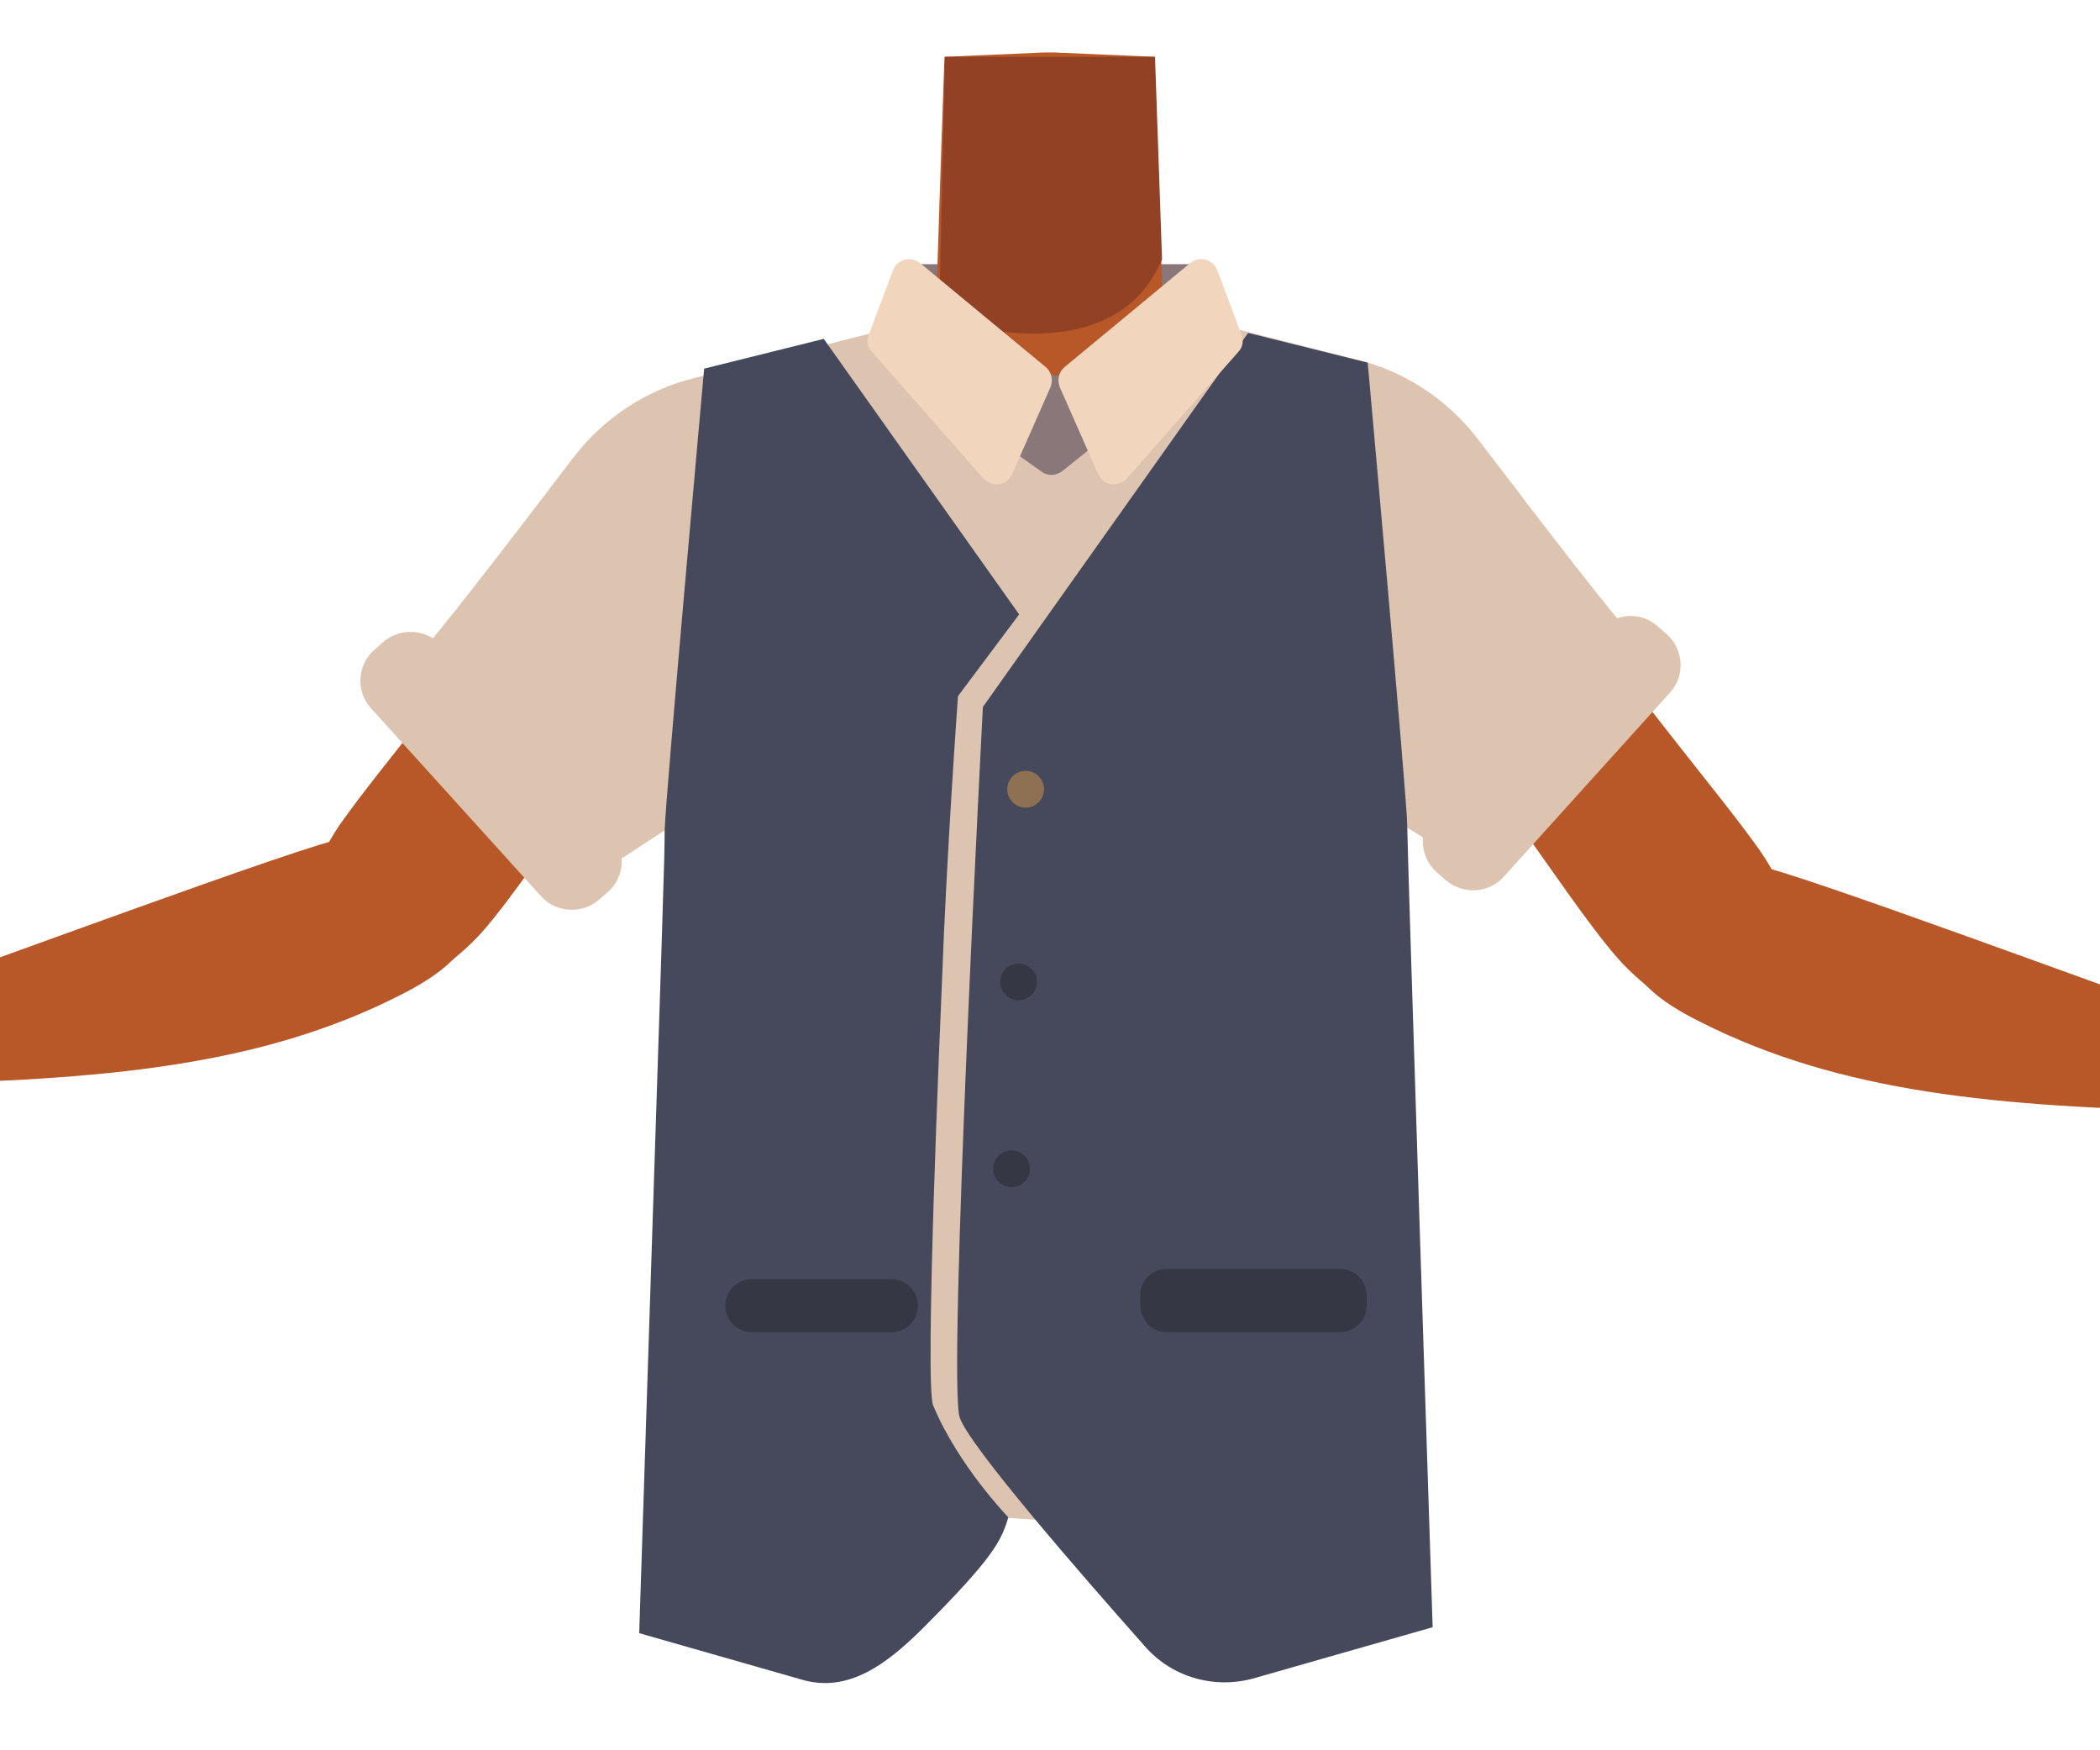 <?xml version="1.0" encoding="utf-8"?>
<!-- Generator: Adobe Illustrator 26.0.3, SVG Export Plug-In . SVG Version: 6.00 Build 0)  -->
<svg version="1.1" id="Calque_9" xmlns="http://www.w3.org/2000/svg" xmlns:xlink="http://www.w3.org/1999/xlink" x="0px" y="0px"
	 viewBox="0 0 388 323.3" style="enable-background:new 0 0 388 323.3;" xml:space="preserve">
<style type="text/css">
	.st0{fill:#89777A;}
	.st1{fill:#B85727;}
	.st2{fill:#924125;}
	.st3{fill:#DDC4B1;}
	.st4{fill:#46495B;}
	.st5{fill:#353844;}
	.st6{fill:#F2D5BD;}
	.st7{fill:#8E7052;}
</style>
<path class="st0" d="M168.3,65.3l-1.8-16.5h56.9c0,0,4,11.6,3.8,11.4s-28,10.3-28.8,10S170.3,67.5,168.3,65.3z"/>
<path class="st1" d="M155,90.7c-4.3,21.5-18,24.7-25.9,30.9c-12.6,9.8-29.3,38.2-39.7,50.2c-4.9,5.7-18.5,17-27.1,9.2l0,0
	c-10.6-10.6-3-23.9,1.3-29.8c8.6-12,28.3-34.5,34.9-47.8c4.9-9.9,7.6-20.7,23.1-29.8c0,0,15.3-10.2,26.3-3
	C154.9,75.2,156.8,81.8,155,90.7L155,90.7z"/>
<path class="st1" d="M85.2,165.8c-3.9-14.5-15.2-11.8-21.4-11C57.1,155.7-5,178.9-22,184.7c-9.6,3.3-14.8,4.8-13.4,10.7
	c1.3,5.3,11.7,5,15.8,4.9C19,199.5,48,197,73.8,183.9C90.8,175.4,86.2,169.5,85.2,165.8z"/>
<path class="st1" d="M-61.8,185c-5.2,2.8-12.2,6.1-16.2,7.9c-1.3,0.6-1.5,2.5-0.3,3.3c1.9,1.3,4.3,2.8,5.6,2.9
	c1.7,0.2,7.7-2.7,9.8-3.7c0.4-0.2,1-0.3,1.4-0.1l4.9,1.6c1.2,0.4,1.7,1.8,1,2.9c-2.1,3.3-3.1,5.6-6.6,9.8c-3.2,3.9-13.3,10-18.1,12
	c-2.6,1.1-9,0.9-11.2,2.6c-0.9,0.7-1.7,2.7-2.2,4.4c-0.4,1.3,0.6,2.6,1.9,2.5l12.2-0.7c0.2,0,0.4,0,0.5-0.1
	c2.4-0.8,20.8-7.4,27-10.2c7-3.2,20.4-11.3,25.8-16.6c1.7-1.7,5-5.1,3.9-10.1c-1-4.3-5.4-5.8-8.3-6.7
	C-35.2,185.5-61.5,184.8-61.8,185z"/>
<path class="st1" d="M233.1,95.7c4.3,21.5,18,24.7,25.9,30.9c12.6,9.8,29.3,38.2,39.7,50.2c4.9,5.7,18.5,17,27.1,9.2l0,0
	c10.7-10.6,3-23.9-1.3-29.8c-8.6-12-28.3-34.5-34.9-47.8c-4.9-9.9-7.6-20.7-23.1-29.8c0,0-15.3-10.2-26.3-3
	C233.2,80.2,231.3,86.8,233.1,95.7L233.1,95.7z"/>
<path class="st1" d="M302.8,170.8c3.9-14.5,15.2-11.8,21.4-11c6.7,0.9,68.8,24.1,85.8,29.9c9.6,3.3,14.8,4.8,13.4,10.7
	c-1.3,5.3-11.7,5-15.8,4.9c-38.5-0.8-67.5-3.4-93.4-16.5C297.2,180.4,301.8,174.5,302.8,170.8z"/>
<path class="st1" d="M449.9,190c5.2,2.8,12.2,6.1,16.2,7.9c1.3,0.6,1.5,2.5,0.3,3.3c-1.9,1.3-4.3,2.8-5.6,2.9
	c-1.7,0.2-7.7-2.7-9.8-3.7c-0.4-0.2-1-0.3-1.4-0.1l-4.9,1.6c-1.2,0.4-1.7,1.8-1,2.9c2.1,3.3,3.1,5.6,6.6,9.8
	c3.2,3.9,13.3,10,18.1,12c2.6,1.1,9,0.9,11.2,2.6c0.9,0.7,1.7,2.7,2.2,4.4c0.4,1.3-0.6,2.6-1.9,2.5l-12.2-0.7c-0.2,0-0.4,0-0.5-0.1
	c-2.4-0.8-20.8-7.4-27-10.2c-7-3.2-20.4-11.3-25.8-16.6c-1.7-1.7-5-5.1-3.9-10.1c1-4.3,5.4-5.8,8.3-6.7
	C423.3,190.5,449.5,189.8,449.9,190z"/>
<path class="st1" d="M194,160.7c-5.5-3.6-8-0.6-13.7,2.5c-9.8,5.3-15.8,23.7-26.7,26.2c-3.9,0.9-12.7-15.1-13.7-21.3
	c-1.5-9.3,2.5-27.5-8.4-36.9c-9.2-7.9-21.5-3.7-25.5-16.3c-7-22,13.5-38.5,23.4-42.3c15.2-5.9,37.1-5.1,43.5-14.2l0.9-27.7l0.7-20.2
	l18.3-0.8h2.2l18.3,0.8l0.7,20.2l0.9,27.7c6.4,9.1,28.4,8.4,43.5,14.2c10,3.9,30.4,20.4,23.4,42.3c-4,12.6-16.2,8.4-25.5,16.3
	c-10.9,9.3-6.9,27.5-8.4,36.9c-1,6.2-9.9,22.2-13.7,21.3c-10.8-2.5-16.9-20.9-26.7-26.2C202,160,199.5,157.1,194,160.7"/>
<path class="st2" d="M173.5,58.7c0,0,31.8,11.4,41.2-10.8l-1.3-37.4h-38.8L173.5,58.7z"/>
<path class="st3" d="M108.9,162.5c-1.8-1.8-36.1-37.9-32.6-40.5c2.4-1.8,19-23.5,29.5-37.3c5.6-7.4,13.6-12.7,22.6-14.9l32.4-8.2
	l28.7,48.1L108.9,162.5z"/>
<path class="st3" d="M159.8,68.6c-0.3-0.4,3.3-4.6,3.4-5s23.3,13.3,23.8,13.9s7.1,5.6,7.1,5.6s18.5-12.9,19.1-12.9s10.8,1.6,9.4,2.1
	s-14,209.6-14,209.6s-50.5-3.5-50.7-3.1C142.2,314.4,159.8,68.6,159.8,68.6z"/>
<path class="st3" d="M270.1,159.1c1.8-1.8,36.1-37.9,32.6-40.5c-2.4-1.8-19-23.5-29.5-37.3c-5.6-7.4-13.6-12.7-22.6-14.9l-32.4-8.2
	l-28.7,51.5L270.1,159.1z"/>
<path class="st4" d="M152.2,62.6l36.1,50.9l-11.3,15.1c0,0-2.1,28.8-3,53.7c-0.2,4.8-3.2,73.4-1.6,77.3
	c4.6,11.1,13.9,20.7,13.9,20.7c-1.3,4.3-2.6,7.3-16,20.7c-6.4,6.3-13.5,11.8-22.1,9.3l-30.1-8.6c4.7-143.8,4.7-143.3,4.7-148.2
	c0-4.4,7.3-85.4,7.3-85.4L152.2,62.6z"/>
<path class="st4" d="M230.6,61.5l-49,69.1c0,0-6.5,124-4.3,131.2c1.6,5.1,22.4,29,34.3,42.4c5,5.7,12.9,7.9,20.2,5.8l32.9-9.4
	c0,0-4.7-143.7-4.7-148.2s-7.3-85.4-7.3-85.4L230.6,61.5z"/>
<path class="st5" d="M138.9,236.3h25.8c2.7,0,4.9,2.2,4.9,4.9l0,0c0,2.7-2.2,4.9-4.9,4.9h-25.8c-2.7,0-4.9-2.2-4.9-4.9l0,0
	C134,238.5,136.2,236.3,138.9,236.3z"/>
<path class="st5" d="M215.6,234.4h32c2.7,0,4.9,2.2,4.9,4.9v1.9c0,2.7-2.2,4.9-4.9,4.9h-32c-2.7,0-4.9-2.2-4.9-4.9v-1.9
	C210.6,236.6,212.8,234.4,215.6,234.4z"/>
<path class="st0" d="M186.2,82.8c0.2,0,3.8,2.6,6.2,4.3c1.2,0.9,2.8,0.8,3.9-0.1l7-5.6l-3.3-13.1l-5,1.1c0,0-6-2.2-6.8-1.1
	S186.2,82.8,186.2,82.8z"/>
<path class="st6" d="M160.5,61.9l4.5-12c0.8-2,3.3-2.7,5-1.3l23.2,19.2c1.1,0.9,1.4,2.4,0.9,3.7l-7.1,16.1c-0.9,2.1-3.7,2.5-5.3,0.8
	l-20.6-23.4C160.3,64.2,160.1,63,160.5,61.9z"/>
<path class="st6" d="M229.4,61.9l-4.5-12c-0.8-2-3.3-2.7-5-1.3l-23.2,19.2c-1.1,0.9-1.4,2.4-0.9,3.7l7.1,16.1
	c0.9,2.1,3.7,2.5,5.3,0.8l20.6-23.4C229.6,64.2,229.8,63,229.4,61.9z"/>
<path class="st3" d="M69.1,120.1l1.6-1.4c3.1-2.8,8-2.6,10.8,0.5l31.4,34.7c2.8,3.1,2.6,8-0.5,10.8l-1.6,1.4
	c-3.1,2.8-8,2.6-10.8-0.5l-31.4-34.7C65.7,127.8,66,122.9,69.1,120.1z"/>
<path class="st3" d="M267,162.5l-1.6-1.4c-3.1-2.8-3.4-7.7-0.5-10.8l30.7-34c2.8-3.1,7.7-3.4,10.8-0.5l1.6,1.4
	c3.1,2.8,3.4,7.7,0.5,10.8l-30.7,34C275,165.1,270.2,165.3,267,162.5z"/>
<circle class="st7" cx="189.5" cy="145.8" r="3.4"/>
<circle class="st5" cx="188.2" cy="181.4" r="3.4"/>
<circle class="st5" cx="186.9" cy="215.9" r="3.4"/>
</svg>

